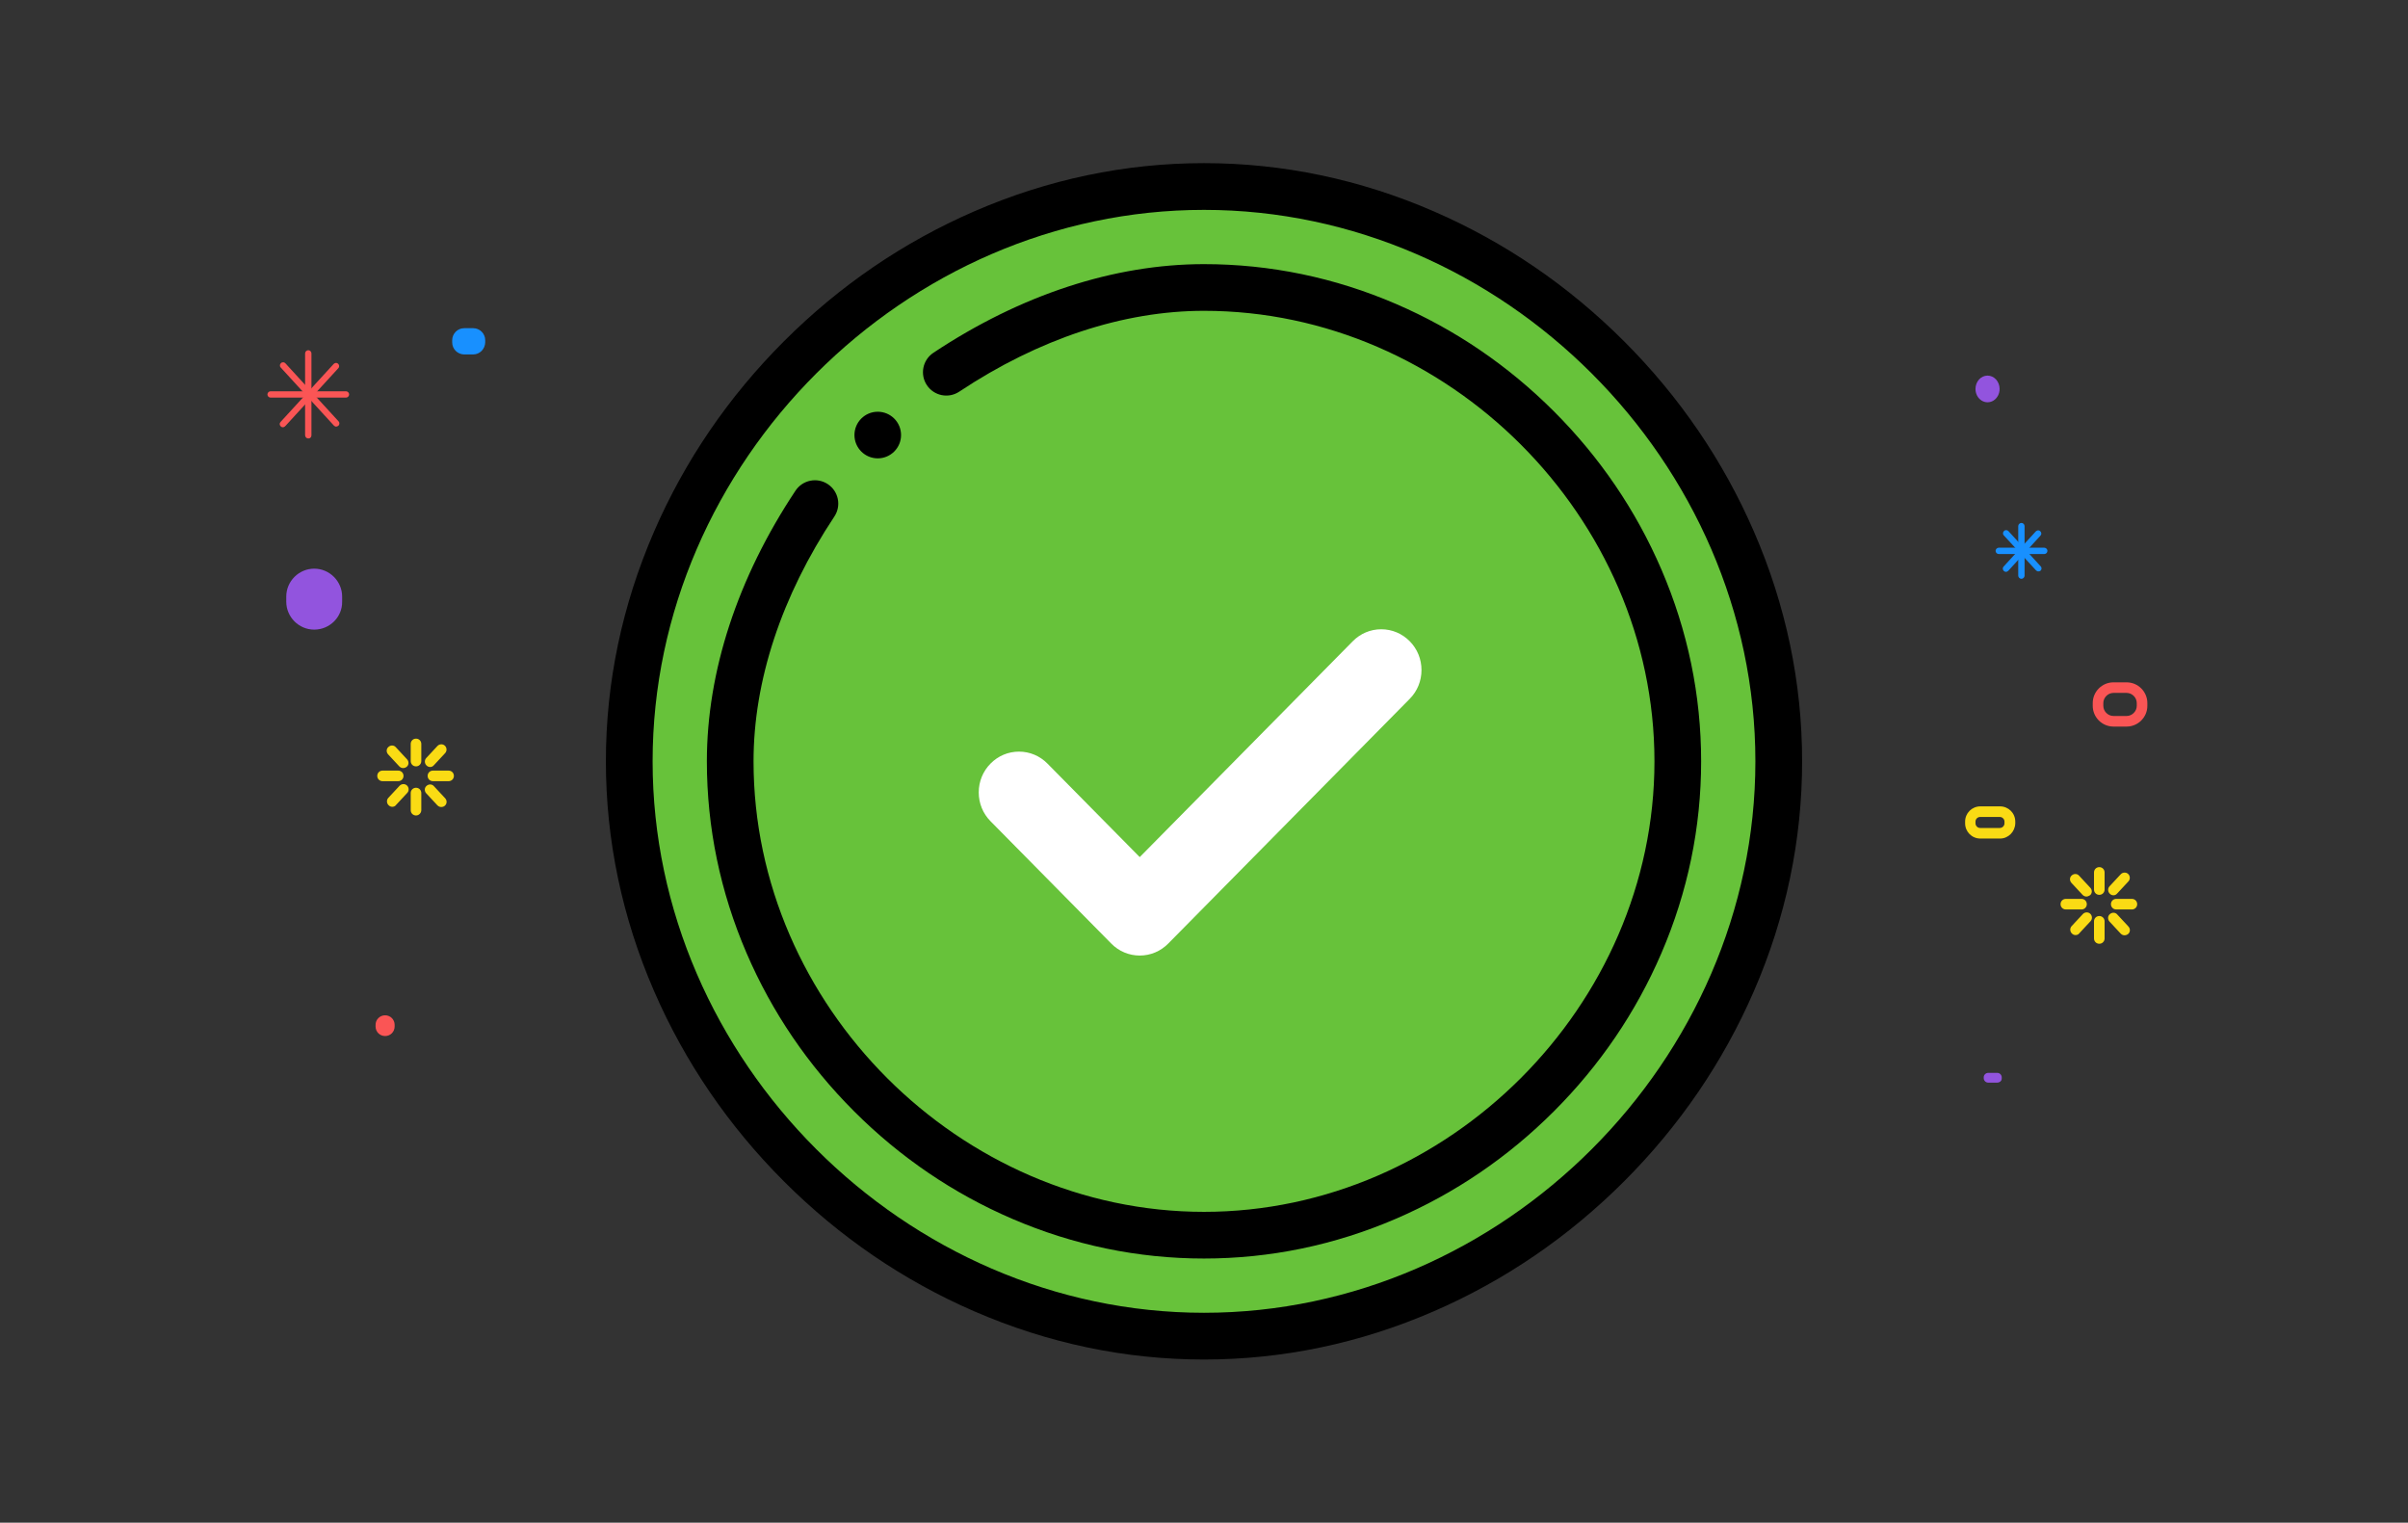 <?xml version="1.0" encoding="UTF-8"?>
<svg width="310px" height="196px" viewBox="0 0 310 196" version="1.1" xmlns="http://www.w3.org/2000/svg" xmlns:xlink="http://www.w3.org/1999/xlink">
    <rect x="0" y="0" width="310" height="196" fill="#333333" stroke="none"/>
    <!-- Generator: sketchtool 50.2 (55047) - http://www.bohemiancoding.com/sketch -->
    <title>A6BCD9FC-FD7A-40EA-91C8-8B048462578F</title>
    <desc>Created with sketchtool.</desc>
    <defs></defs>
    <g id="Screen" stroke="none" stroke-width="1" fill="none" fill-rule="evenodd">
        <g id="2.10_member-history--pocket--detail-sucess" transform="translate(-220, -360)">
            <g id="Content" transform="translate(40, 272)">
                <g id="pic" transform="translate(180, 88)">
                    <rect id="bg" x="15" y="8" width="280" height="180"></rect>
                    <path d="M157,24 C196.873,24 231,58.127 231,98 C231,137.873 196.873,172 157,172 C117.127,172 83,137.873 83,98 C83,58.127 117.127,24 157,24 Z" id="Shape" fill="#67C23A" fill-rule="nonzero"></path>
                    <path d="M225.796,68.422 C221.841,59.309 216.215,51.068 209.074,43.926 C201.932,36.785 193.691,31.159 184.578,27.204 C175.095,23.087 165.143,21 155,21 C144.857,21 134.905,23.087 125.422,27.204 C116.309,31.159 108.068,36.785 100.926,43.926 C93.785,51.068 88.159,59.309 84.204,68.422 C80.087,77.905 78,87.857 78,98 C78,108.143 80.087,118.095 84.204,127.578 C88.159,136.691 93.785,144.932 100.926,152.074 C108.068,159.215 116.309,164.841 125.422,168.796 C134.905,172.913 144.857,175 155,175 C165.143,175 175.095,172.913 184.578,168.796 C193.691,164.841 201.932,159.215 209.074,152.074 C216.215,144.932 221.841,136.691 225.796,127.578 C229.913,118.095 232,108.143 232,98 C232,87.857 229.913,77.905 225.796,68.422 Z M155,168.984 C116.523,168.984 84.016,136.477 84.016,98 C84.016,59.523 116.523,27.016 155,27.016 C193.477,27.016 225.984,59.523 225.984,98 C225.984,136.477 193.477,168.984 155,168.984 Z" id="Shape" fill="#000000" fill-rule="nonzero"></path>
                    <path d="M213.885,73.303 C210.618,65.714 205.963,58.867 200.048,52.952 C194.133,47.037 187.286,42.382 179.698,39.116 C171.811,35.721 163.501,34 155,34 C143.443,34 131.397,37.946 120.162,45.412 C118.78,46.331 118.404,48.196 119.323,49.578 C120.241,50.96 122.106,51.335 123.488,50.417 C133.734,43.608 144.63,40.009 155,40.009 C186.434,40.009 212.991,66.566 212.991,98 C212.991,129.434 186.434,155.991 155,155.991 C123.566,155.991 97.009,129.434 97.009,98 C97.009,87.633 100.608,76.735 107.414,66.488 C108.333,65.105 107.956,63.24 106.574,62.322 C105.191,61.404 103.327,61.781 102.409,63.163 C94.945,74.399 91,86.446 91,98 C91,106.501 92.721,114.811 96.115,122.697 C99.382,130.286 104.037,137.133 109.952,143.048 C115.867,148.963 122.714,153.618 130.302,156.884 C138.189,160.279 146.499,162 155,162 C163.501,162 171.811,160.279 179.697,156.885 C187.286,153.618 194.133,148.963 200.048,143.048 C205.963,137.133 210.618,130.286 213.884,122.698 C217.279,114.811 219,106.501 219,98 C219,89.499 217.279,81.189 213.885,73.303 Z" id="Shape" fill="#000000" fill-rule="nonzero"></path>
                    <path d="M127.519,98.289 C128.498,97.297 129.799,96.75 131.182,96.75 C132.565,96.75 133.866,97.297 134.845,98.289 L146.727,110.327 L174.155,82.539 C175.134,81.547 176.435,81 177.818,81 C179.201,81 180.502,81.547 181.482,82.539 C182.461,83.53 183,84.848 183,86.25 C183,87.652 182.461,88.97 181.481,89.961 L150.391,121.461 C149.411,122.453 148.11,123 146.727,123 C145.344,123 144.043,122.453 143.064,121.461 L127.518,105.711 C126.539,104.72 126,103.402 126,102 C126,100.598 126.539,99.28 127.519,98.289 Z" id="Shape" fill="#FFFFFF" fill-rule="nonzero"></path>
                    <path d="M113,53 C111.344,53 110,54.344 110,56 C110,57.656 111.344,59 113,59 C114.656,59 116,57.656 116,56 C116,54.344 114.656,53 113,53 Z" id="Shape" fill="#000000" fill-rule="nonzero"></path>
                    <path d="M39.687,56.441 C39.469,56.441 39.278,56.251 39.278,56.033 L39.278,45.488 C39.278,45.27 39.469,45.079 39.687,45.079 C39.905,45.079 40.095,45.27 40.095,45.488 L40.095,56.033 C40.095,56.278 39.932,56.441 39.687,56.441 Z" id="Shape" fill="#FA5555" fill-rule="nonzero"></path>
                    <path d="M36.417,54.997 C36.308,54.997 36.226,54.97 36.144,54.888 C35.981,54.725 35.954,54.48 36.117,54.316 L42.956,46.85 C43.12,46.687 43.365,46.659 43.529,46.823 C43.692,46.986 43.719,47.232 43.556,47.395 L36.717,54.861 C36.635,54.943 36.526,54.997 36.417,54.997 Z" id="Shape" fill="#FA5555" fill-rule="nonzero"></path>
                    <path d="M43.283,54.916 C43.174,54.916 43.065,54.861 42.984,54.779 L36.144,47.313 C35.981,47.15 36.008,46.877 36.172,46.741 C36.335,46.578 36.608,46.605 36.744,46.768 L43.583,54.234 C43.747,54.398 43.719,54.67 43.556,54.807 C43.474,54.861 43.365,54.916 43.283,54.916 Z" id="Shape" fill="#FA5555" fill-rule="nonzero"></path>
                    <path d="M44.537,51.183 L34.837,51.183 C34.619,51.183 34.428,50.992 34.428,50.774 C34.428,50.556 34.619,50.365 34.837,50.365 L44.537,50.365 C44.755,50.365 44.946,50.556 44.946,50.774 C44.946,50.992 44.755,51.183 44.537,51.183 Z" id="Shape" fill="#FA5555" fill-rule="nonzero"></path>
                    <path d="M57.752,100.556 L55.736,100.556 C55.354,100.556 55.054,100.256 55.054,99.875 C55.054,99.493 55.354,99.193 55.736,99.193 L57.752,99.193 C58.134,99.193 58.433,99.493 58.433,99.875 C58.433,100.256 58.134,100.556 57.752,100.556 Z M51.267,100.556 L49.251,100.556 C48.869,100.556 48.569,100.256 48.569,99.875 C48.569,99.493 48.869,99.193 49.251,99.193 L51.267,99.193 C51.649,99.193 51.948,99.493 51.948,99.875 C51.948,100.256 51.649,100.556 51.267,100.556 Z M51.894,98.866 C51.703,98.866 51.54,98.785 51.403,98.649 L49.959,97.095 C49.714,96.823 49.714,96.387 50.014,96.142 C50.286,95.896 50.722,95.896 50.967,96.196 L52.411,97.749 C52.657,98.022 52.657,98.458 52.357,98.703 C52.221,98.812 52.057,98.866 51.894,98.866 Z M56.798,103.88 C56.608,103.88 56.444,103.798 56.308,103.662 L54.864,102.109 C54.619,101.837 54.619,101.401 54.918,101.155 C55.191,100.91 55.627,100.91 55.872,101.21 L57.316,102.763 C57.561,103.035 57.561,103.471 57.262,103.717 C57.153,103.826 56.962,103.88 56.798,103.88 Z M55.381,98.73 C55.218,98.73 55.054,98.676 54.918,98.54 C54.646,98.294 54.619,97.858 54.864,97.586 L56.308,96.033 C56.553,95.76 56.989,95.733 57.262,95.978 C57.534,96.223 57.561,96.659 57.316,96.932 L55.872,98.485 C55.736,98.649 55.572,98.73 55.381,98.73 Z M53.556,98.649 C53.174,98.649 52.875,98.349 52.875,97.967 L52.875,95.76 C52.875,95.379 53.174,95.079 53.556,95.079 C53.937,95.079 54.237,95.379 54.237,95.76 L54.237,97.967 C54.237,98.349 53.937,98.649 53.556,98.649 Z M53.556,104.97 C53.174,104.97 52.875,104.67 52.875,104.289 L52.875,102.082 C52.875,101.7 53.174,101.401 53.556,101.401 C53.937,101.401 54.237,101.7 54.237,102.082 L54.237,104.289 C54.237,104.643 53.937,104.97 53.556,104.97 Z M50.504,103.853 C50.341,103.853 50.177,103.798 50.041,103.662 C49.768,103.417 49.741,102.981 49.986,102.708 L51.431,101.155 C51.676,100.883 52.112,100.856 52.384,101.101 C52.657,101.346 52.684,101.782 52.439,102.054 L50.995,103.608 C50.886,103.771 50.695,103.853 50.504,103.853 Z" id="Shape" fill="#FADB14" fill-rule="nonzero"></path>
                    <path d="M60.913,45.624 L59.768,45.624 C58.924,45.624 58.215,44.943 58.215,44.071 L58.215,43.798 C58.215,42.954 58.896,42.245 59.768,42.245 L60.913,42.245 C61.757,42.245 62.466,42.926 62.466,43.798 L62.466,44.071 C62.439,44.943 61.757,45.624 60.913,45.624 Z" id="Shape" fill="#1890FF" fill-rule="nonzero"></path>
                    <path d="M49.578,133.362 C48.896,133.362 48.351,132.817 48.351,132.136 L48.351,131.918 C48.351,131.237 48.896,130.692 49.578,130.692 C50.259,130.692 50.804,131.237 50.804,131.918 L50.804,132.136 C50.804,132.817 50.259,133.362 49.578,133.362 Z" id="Shape" fill="#FA5555" fill-rule="nonzero"></path>
                    <path d="M40.45,81.046 C38.46,81.046 36.853,79.411 36.853,77.45 L36.853,76.796 C36.853,74.807 38.488,73.199 40.45,73.199 C42.439,73.199 44.046,74.834 44.046,76.796 L44.046,77.45 C44.074,79.439 42.439,81.046 40.45,81.046 Z" id="Shape" fill="#9254DE" fill-rule="nonzero"></path>
                    <path d="M273.774,93.526 L272.084,93.526 C270.613,93.526 269.414,92.327 269.414,90.856 L269.414,90.501 C269.414,89.03 270.613,87.831 272.084,87.831 L273.774,87.831 C275.245,87.831 276.444,89.03 276.444,90.501 L276.444,90.856 C276.444,92.327 275.245,93.526 273.774,93.526 Z M272.084,89.193 C271.376,89.193 270.777,89.793 270.777,90.501 L270.777,90.856 C270.777,91.564 271.376,92.163 272.084,92.163 L273.774,92.163 C274.482,92.163 275.082,91.564 275.082,90.856 L275.082,90.501 C275.082,89.793 274.482,89.193 273.774,89.193 L272.084,89.193 Z" id="Shape" fill="#FA5555" fill-rule="nonzero"></path>
                    <path d="M260.232,74.507 C260.014,74.507 259.823,74.316 259.823,74.098 L259.823,67.722 C259.823,67.504 260.014,67.313 260.232,67.313 C260.45,67.313 260.64,67.504 260.64,67.722 L260.64,74.098 C260.64,74.316 260.45,74.507 260.232,74.507 Z" id="Shape" fill="#1890FF" fill-rule="nonzero"></path>
                    <path d="M258.243,73.608 C258.134,73.608 258.052,73.58 257.97,73.499 C257.807,73.335 257.779,73.09 257.943,72.926 L262.084,68.403 C262.248,68.24 262.493,68.213 262.657,68.376 C262.82,68.54 262.847,68.785 262.684,68.948 L258.542,73.471 C258.46,73.553 258.351,73.608 258.243,73.608 Z" id="Shape" fill="#1890FF" fill-rule="nonzero"></path>
                    <path d="M262.411,73.553 C262.302,73.553 262.193,73.499 262.112,73.417 L257.97,68.921 C257.807,68.757 257.834,68.485 257.997,68.349 C258.161,68.185 258.433,68.213 258.569,68.376 L262.711,72.899 C262.875,73.063 262.847,73.335 262.684,73.471 C262.602,73.526 262.493,73.553 262.411,73.553 Z" id="Shape" fill="#1890FF" fill-rule="nonzero"></path>
                    <path d="M263.174,71.319 L257.316,71.319 C257.098,71.319 256.907,71.128 256.907,70.91 C256.907,70.692 257.098,70.501 257.316,70.501 L263.174,70.501 C263.392,70.501 263.583,70.692 263.583,70.91 C263.583,71.128 263.392,71.319 263.174,71.319 Z" id="Shape" fill="#1890FF" fill-rule="nonzero"></path>
                    <path d="M274.455,117.068 L272.439,117.068 C272.057,117.068 271.757,116.768 271.757,116.387 C271.757,116.005 272.057,115.706 272.439,115.706 L274.455,115.706 C274.837,115.706 275.136,116.005 275.136,116.387 C275.136,116.768 274.837,117.068 274.455,117.068 Z M267.97,117.068 L265.954,117.068 C265.572,117.068 265.272,116.768 265.272,116.387 C265.272,116.005 265.572,115.706 265.954,115.706 L267.97,115.706 C268.351,115.706 268.651,116.005 268.651,116.387 C268.651,116.768 268.351,117.068 267.97,117.068 Z M268.597,115.406 C268.406,115.406 268.243,115.324 268.106,115.188 L266.662,113.635 C266.417,113.362 266.417,112.926 266.717,112.681 C266.989,112.436 267.425,112.436 267.67,112.736 L269.114,114.289 C269.36,114.561 269.36,114.997 269.06,115.243 C268.924,115.324 268.76,115.406 268.597,115.406 Z M273.501,120.392 C273.311,120.392 273.147,120.311 273.011,120.174 L271.567,118.621 C271.322,118.349 271.322,117.913 271.621,117.668 C271.894,117.422 272.33,117.422 272.575,117.722 L274.019,119.275 C274.264,119.548 274.264,119.984 273.965,120.229 C273.828,120.338 273.665,120.392 273.501,120.392 Z M272.084,115.243 C271.921,115.243 271.757,115.188 271.621,115.052 C271.349,114.807 271.322,114.371 271.567,114.098 L273.011,112.545 C273.256,112.272 273.692,112.245 273.965,112.49 C274.237,112.736 274.264,113.172 274.019,113.444 L272.575,114.997 C272.439,115.161 272.275,115.243 272.084,115.243 Z M270.259,115.188 C269.877,115.188 269.578,114.888 269.578,114.507 L269.578,112.3 C269.578,111.918 269.877,111.619 270.259,111.619 C270.64,111.619 270.94,111.918 270.94,112.3 L270.94,114.507 C270.94,114.888 270.64,115.188 270.259,115.188 Z M270.259,121.482 C269.877,121.482 269.578,121.183 269.578,120.801 L269.578,118.594 C269.578,118.213 269.877,117.913 270.259,117.913 C270.64,117.913 270.94,118.213 270.94,118.594 L270.94,120.801 C270.94,121.183 270.64,121.482 270.259,121.482 Z M267.207,120.365 C267.044,120.365 266.88,120.311 266.744,120.174 C266.471,119.929 266.444,119.493 266.689,119.221 L268.134,117.668 C268.379,117.395 268.815,117.368 269.087,117.613 C269.36,117.858 269.387,118.294 269.142,118.567 L267.698,120.12 C267.589,120.283 267.398,120.365 267.207,120.365 Z" id="Shape" fill="#FADB14" fill-rule="nonzero"></path>
                    <path d="M257.125,139.357 L255.954,139.357 C255.627,139.357 255.381,139.084 255.381,138.785 L255.381,138.676 C255.381,138.349 255.654,138.104 255.954,138.104 L257.125,138.104 C257.452,138.104 257.698,138.376 257.698,138.676 L257.698,138.785 C257.725,139.112 257.452,139.357 257.125,139.357 Z" id="Shape" fill="#9254DE" fill-rule="nonzero"></path>
                    <path d="M257.48,107.94 L254.946,107.94 C253.856,107.94 252.984,107.068 252.984,105.978 L252.984,105.76 C252.984,104.67 253.856,103.798 254.946,103.798 L257.48,103.798 C258.569,103.798 259.441,104.67 259.441,105.76 L259.441,105.978 C259.414,107.068 258.542,107.94 257.48,107.94 Z M254.918,105.161 C254.591,105.161 254.319,105.433 254.319,105.76 L254.319,105.978 C254.319,106.305 254.591,106.578 254.918,106.578 L257.452,106.578 C257.779,106.578 258.052,106.305 258.052,105.978 L258.052,105.76 C258.052,105.433 257.779,105.161 257.452,105.161 L254.918,105.161 Z" id="Shape" fill="#FADB14" fill-rule="nonzero"></path>
                    <path d="M254.319,50.065 C254.319,50.679 254.615,51.245 255.095,51.552 C255.576,51.859 256.168,51.859 256.649,51.552 C257.129,51.245 257.425,50.679 257.425,50.065 C257.425,49.117 256.73,48.349 255.872,48.349 C255.014,48.349 254.319,49.117 254.319,50.065 Z" id="Shape" fill="#9254DE" fill-rule="nonzero"></path>
                </g>
            </g>
        </g>
    </g>
</svg>